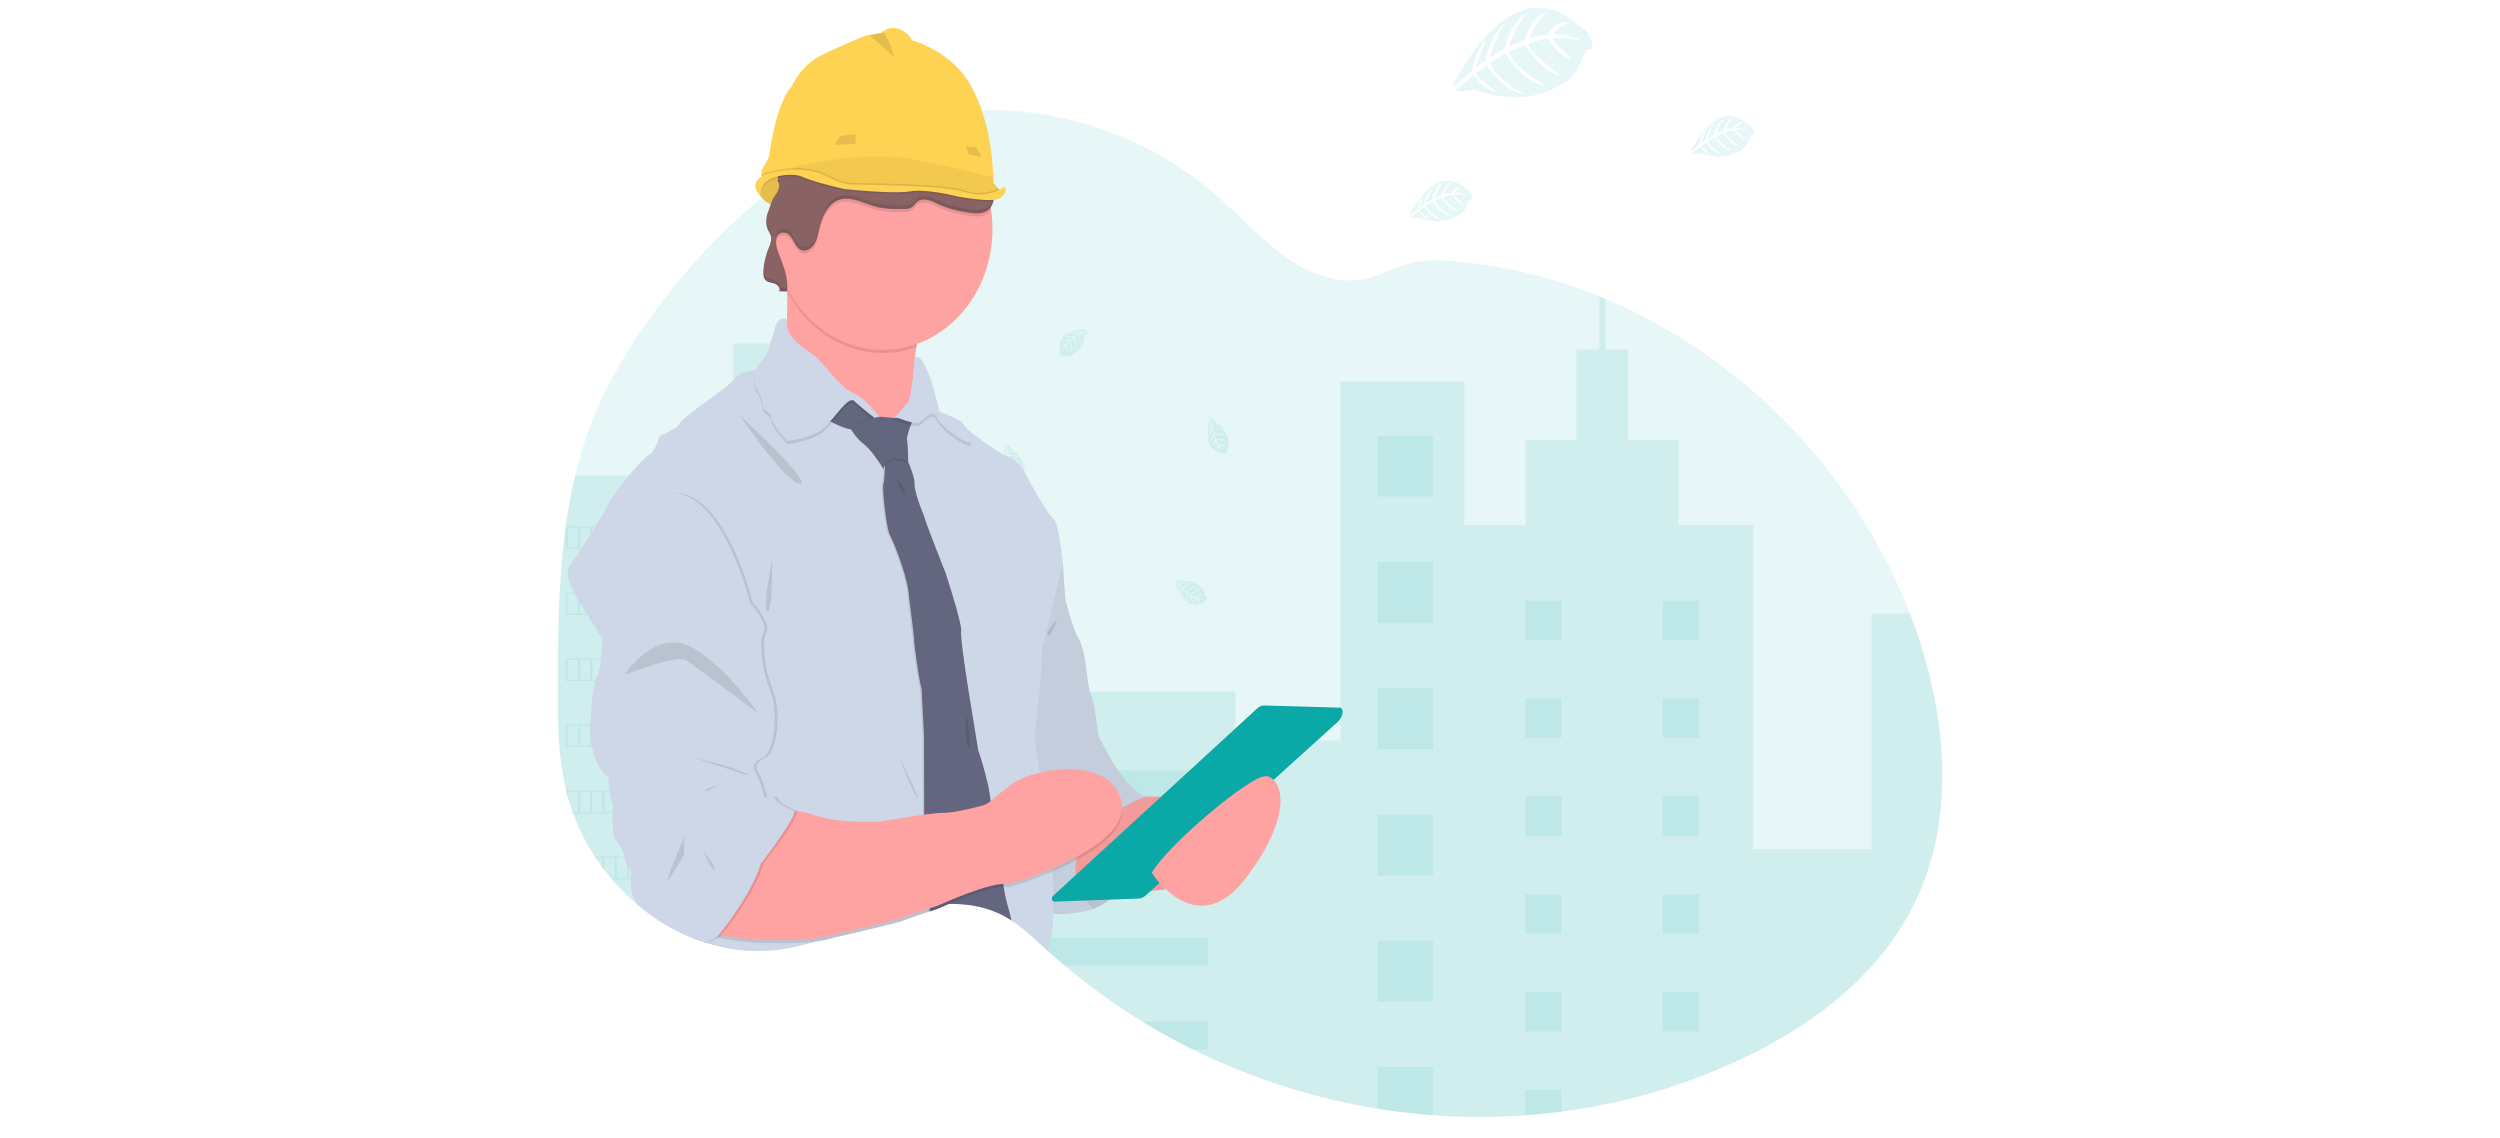 <svg xmlns="http://www.w3.org/2000/svg" data-name="Layer 1" viewBox="0 0 1164.07 530"><path fill="#0aa8a7" d="M893.458 416.252c-15.968 36.287-48.409 60.55-82.016 76.552a302.605 333.23 0 0 1-84.44 24.814q-8.357 1.093-16.768 1.695a325.205 358.116 0 0 1-43.028-.053q-12.926-.947-25.762-3.026a324.916 357.798 0 0 1-86.134-27.62q-11.868-5.886-23.255-12.85a297.507 327.615 0 0 1-36.349-26.178q-3.824-3.218-7.55-6.574l-1.023-.92c-1.954-1.775-3.89-3.589-5.856-5.35a85.13 93.746 0 0 0-10.377-8.196 29.405 29.405 0 0 0-.745-.47 36.52 36.52 0 0 0-2.056-1.218 47.08 51.845 0 0 0-4.413-2.145c-6.944-2.913-14.38-3.973-21.92-3.794-1.25 0-2.5.093-3.758.186a79.243 79.243 0 0 0-5.272.582l-.65.1a119.502 131.596 0 0 0-16.55 3.912c-8.382 2.648-16.612 5.959-24.897 8.944-3.517 1.278-7.04 2.496-10.593 3.589l-.782.238a115.955 127.69 0 0 1-15.397 3.549 85.792 94.475 0 0 1-35.236-3.125l-.397-.126-.734-.238-1.004-.345q-2.525-.873-5.008-1.913l-1.004-.424q-2.404-1.02-4.707-2.191l-1.004-.503q-2.405-1.232-4.708-2.602c-.553-.318-1.1-.662-1.64-.986q-2.454-1.51-4.81-3.165-2.502-1.754-4.894-3.661-1.107-.874-2.189-1.794a97.01 106.828 0 0 1-11.644-11.566c-.199-.219-.385-.444-.57-.662a100.118 100.118 0 0 1-2.803-3.483 71.876 71.876 0 0 1-1.004-1.324q-1.617-2.171-3.12-4.442c-.15-.219-.295-.444-.439-.662a86.928 95.726 0 0 1-10.142-20.193 14.442 14.442 0 0 1-.235-.662q-1.202-3.41-2.194-6.932c-.27-.98-.53-1.986-.758-2.966-.078-.29-.15-.589-.216-.88-3.319-14.386-3.698-29.342-3.698-44.212v-5.197c.097-24.052.433-48.515 3.656-72.236 0-.166.042-.331.066-.49a204.867 225.6 0 0 1 4.395-23.715 158.869 174.947 0 0 1 7.4-24.032c7.413-19.2 18.193-36.671 30.163-52.865 14.43-19.484 30.962-37.465 49.377-52.302q3.968-3.197 8.044-6.21l1.257-.907c.44-.324.878-.662 1.316-.946.902-.663 1.804-1.285 2.718-1.914l1.022-.702 1.948-1.324.601-.377 1.04-.662 1.028-.662q1.804-1.172 3.65-2.29 7.881-4.84 16.136-8.846 2.435-1.185 4.9-2.284a172.805 190.293 0 0 1 22.936-8.282q4.328-1.205 8.711-2.119 5.17-1.099 10.395-1.82a164.959 181.653 0 0 1 16.702-1.37c39.27-1.053 78.938 13.022 109.714 40 12.264 10.752 23.284 23.483 37.058 31.726 12.024 7.176 26.098 10.149 38.976 4.502 10.642-4.668 17.568-6.985 29.52-6.277a247.433 272.473 0 0 1 72.33 16.658c.94.377 1.876.768 2.808 1.158 60.548 25.522 112.606 76.202 139.65 141.328q1.07 2.582 2.085 5.204c16.13 41.477 21.95 90.105 4.148 130.543z" opacity=".1"/><path fill="#0aa8a7" d="M380.028 187.222v251.023l-.782.238a115.955 127.69 0 0 1-15.397 3.549 85.792 94.475 0 0 1-35.236-3.125l-.397-.126-.734-.238-1.004-.344q-2.525-.874-5.008-1.914l-1.004-.423q-2.405-1.02-4.707-2.192l-1.004-.503q-2.405-1.231-4.708-2.602c-.553-.318-1.1-.662-1.64-.986q-2.454-1.51-4.81-3.165-2.502-1.754-4.894-3.661-1.107-.874-2.189-1.794a97.01 106.828 0 0 1-11.645-11.566c-.199-.219-.385-.444-.57-.662a100.073 100.073 0 0 1-2.803-3.483 71.872 71.872 0 0 1-1.004-1.324q-1.617-2.171-3.12-4.442c-.15-.219-.295-.444-.439-.662a86.928 95.726 0 0 1-10.142-20.193 14.463 14.463 0 0 1-.235-.662q-1.202-3.41-2.194-6.931c-.27-.98-.53-1.987-.758-2.966-.078-.292-.15-.59-.216-.88-3.319-14.387-3.698-29.343-3.698-44.213v-5.197c.096-24.052.433-48.515 3.656-72.236 0-.165.042-.331.066-.49a204.867 225.6 0 0 1 4.395-23.715h61.395v-34.115h12.24V159.82h26.345v27.402zm513.43 229.03c-15.968 36.287-48.409 60.55-82.016 76.552a302.605 333.23 0 0 1-84.44 24.814q-8.357 1.093-16.768 1.695a325.205 358.116 0 0 1-43.028-.053q-12.926-.947-25.762-3.026a324.916 357.798 0 0 1-86.134-27.62q-11.868-5.886-23.255-12.85a297.507 327.615 0 0 1-36.349-26.178q-3.824-3.218-7.55-6.574l-1.023-.92c-1.954-1.775-3.89-3.589-5.856-5.35a85.13 93.746 0 0 0-10.377-8.196 29.405 29.405 0 0 0-.745-.47 36.52 36.52 0 0 0-2.056-1.218 47.08 51.845 0 0 0-4.413-2.145v-102.69h111.578v22.86h48.968v-167.22h57.638v66.866h28.51v-39.59h23.554v-42.292h10.822v-24.628a201.8 201.8 0 0 1 2.807 1.158v23.47h10.534v42.318h23.537v39.59h34.707V395.39h55.167V285.695h17.778c16.154 41.491 21.974 90.119 4.172 130.557z" opacity=".1"/><path fill="#0aa8a7" d="M641.457 202.827h25.762v28.369h-25.762zm0 58.803h25.762v28.369h-25.762zm0 58.81h25.762v28.369h-25.762zm0 58.81h25.762v28.369h-25.762zm0 58.803h25.762v28.369h-25.762zm25.761 58.797v22.403q-12.926-.946-25.762-3.025V496.85zM472.181 358.686h90.175v12.85h-90.175zm0 39.028h90.175v12.85h-90.175zm90.175 39.028v12.844h-66.638q-3.824-3.218-7.55-6.574l-1.023-.92c-1.954-1.775-3.89-3.589-5.856-5.35zm0 39.021v12.85h-7.034q-11.868-5.885-23.255-12.85zm147.89-196.119h16.768v18.465h-16.768zm-363.128-86.053h16.768v18.465h-16.768zm0 42.901h16.768v18.465h-16.768zm0 42.894h16.768v18.465h-16.768zm0 42.901h16.768v18.465h-16.768zm0 42.901h16.768v18.465h-16.768zm0 42.894h16.768v18.465h-16.768zM774.27 279.644h16.768v18.465H774.27zm-64.023 45.549h16.768v18.465h-16.768zm64.023 0h16.768v18.465H774.27zm-64.023 45.556h16.768v18.465h-16.768zm64.023 0h16.768v18.465H774.27zm-64.023 45.556h16.768v18.465h-16.768zm64.023 0h16.768v18.465H774.27zm-64.023 45.549h16.768v18.465h-16.768zm64.023 0h16.768v18.465H774.27zm-64.023 57.459v-11.91h16.768v10.215zM263.352 245.059v10.593h64.13v-10.593zm5.711 9.93h-4.707v-9.268h4.707zm5.712 0h-4.708v-9.268h4.708zm5.711 0h-4.707v-9.268h4.707zm5.712 0h-4.708v-9.268h4.708zm5.711 0h-4.707v-9.268h4.707zm5.711 0h-4.707v-9.268h4.707zm5.712 0h-4.708v-9.268h4.708zm5.711 0h-4.707v-9.268h4.707zm5.712 0h-4.708v-9.268h4.708zm5.711 0h-4.707v-9.268h4.707zm6.012 0h-5.008v-9.268h5.008zm-63.126 20.829v10.56h64.13v-10.56zm5.711 9.897h-4.707v-9.235h4.707zm5.712 0h-4.708v-9.235h4.708zm5.711 0h-4.707v-9.235h4.707zm5.712 0h-4.708v-9.235h4.708zm5.711 0h-4.707v-9.235h4.707zm5.711 0h-4.707v-9.235h4.707zm5.712 0h-4.708v-9.235h4.708zm5.711 0h-4.707v-9.235h4.707zm5.712 0h-4.708v-9.235h4.708zm5.711 0h-4.707v-9.235h4.707zm6.012 0h-5.008v-9.235h5.008zm-63.126 20.855v10.56h64.13v-10.56zm5.711 9.897h-4.707v-9.235h4.707zm5.712 0h-4.708v-9.235h4.708zm5.711 0h-4.707v-9.235h4.707zm5.712 0h-4.708v-9.235h4.708zm5.711 0h-4.707v-9.235h4.707zm5.711 0h-4.707v-9.235h4.707zm5.712 0h-4.708v-9.235h4.708zm5.711 0h-4.707v-9.235h4.707zm5.712 0h-4.708v-9.235h4.708zm5.711 0h-4.707v-9.235h4.707zm6.012 0h-5.008v-9.235h5.008zm-63.126 20.829v10.592h64.13v-10.592zm5.711 9.93h-4.707v-9.268h4.707zm5.712 0h-4.708v-9.268h4.708zm5.711 0h-4.707v-9.268h4.707zm5.712 0h-4.708v-9.268h4.708zm5.711 0h-4.707v-9.268h4.707zm5.711 0h-4.707v-9.268h4.707zm5.712 0h-4.708v-9.268h4.708zm5.711 0h-4.707v-9.268h4.707zm5.712 0h-4.708v-9.268h4.708zm5.711 0h-4.707v-9.268h4.707zm6.012 0h-5.008v-9.268h5.008zm-62.88 20.848c.23.993.487 1.986.758 2.966v-2.304h4.707v9.269h-2.513c.072.218.15.444.235.662h60.721v-10.593zm11.177 9.931h-4.708v-9.269h4.708zm5.711 0h-4.707v-9.269h4.707zm5.712 0h-4.708v-9.269h4.708zm5.711 0h-4.707v-9.269h4.707zm5.711 0h-4.707v-9.269h4.707zm5.712 0h-4.708v-9.269h4.708zm5.711 0h-4.707v-9.269h4.707zm5.712 0h-4.708v-9.269h4.708zm5.711 0h-4.707v-9.269h4.707zm6.012 0h-5.008v-9.269h5.008zm-49.55 20.821c.143.219.288.444.438.663h3.12v4.442c.33.443.667.88 1.004 1.324v-5.76h4.708v9.269h-1.906c.186.218.372.443.57.662h42.62v-10.593zm14.981 9.931h-4.707v-9.268h4.707zm5.711 0h-4.707v-9.268h4.707zm5.712 0h-4.708v-9.268h4.708zm5.711 0h-4.707v-9.268h4.707zm5.712 0h-4.708v-9.268h4.708zm5.711 0h-4.707v-9.268h4.707zm6.012 0h-5.008v-9.268h5.008zm-18.072 20.822c.541.337 1.088.662 1.641.986v-.324h4.708v2.926l1.004.503v-3.43h4.707v5.622l1.004.423v-6.044h5.008v7.944l1.004.345v-8.951zm197.75-276.221s-14.334-.953-12.626 10.103a2.453 2.701 0 0 0 1.274 2.847s0-.821 1.467-.543a6.703 7.382 0 0 0 1.557.08 3.24 3.568 0 0 0 1.906-.861s4.028-1.834 5.597-9.084c0 0 1.155-1.582 1.113-1.986l-2.405 1.139s.83 1.92.18 3.515c0 0-.078-3.442-.547-3.363-.09 0-1.257.662-1.257.662s1.425 3.35.35 5.78c0 0 .408-4.118-.788-5.535l-1.744 1.106s1.665 3.456.535 6.276c0 0 .295-4.323-.89-6.005l-1.545 1.324s1.563 3.403.601 5.747c0 0-.126-5.038-.943-5.422a9.27 10.209 0 0 0-1.558 1.854s1.07 2.469.41 3.773c0 0-.41-3.35-.746-3.37 0 0-1.34 2.225-1.48 3.748a7.323 8.064 0 0 1 1.155-3.973 4.04 4.449 0 0 0-2.056 1.172s.21-1.569 2.405-1.708c0 0 1.112-1.682 1.413-1.787 0 0-2.17-.2-3.487.443 0 0 1.16-1.483 3.883-.808l1.521-1.37s-2.855-.43-4.064.046c0 0 1.39-1.324 4.473-.357l1.66-1.093a15.138 16.67 0 0 0-3.884-.37s1.527-.907 4.37.08l1.203-.59s-1.804-.384-2.303-.444c-.499-.06-.553-.218-.553-.218a6.18 6.806 0 0 1 3.35.41s2.494-1.046 2.452-1.218zm-37.625 53.805s-4.9 14.856 5.213 16.214a2.447 2.695 0 0 0 2.832-.537s-.704-.258-.055-1.708a6.848 7.54 0 0 0 .518-1.615 3.253 3.582 0 0 0-.217-2.258s-.45-4.773-6.319-8.487c0 0-1.046-1.675-1.412-1.741l.3 2.88s1.906-.332 3.114.807c0 0-3.006-.894-3.084-.377 0 .1.223 1.516.223 1.516s3.318-.556 5.128 1.271c0 0-3.475-1.602-5.044-.735l.47 2.106s3.48-.768 5.614 1.218c0 0-3.68-1.53-5.483-.762l.715 1.986s3.41-.662 5.177.987c0 0-4.425-1.324-4.984-.543a9.463 10.42 0 0 0 1.166 2.165s2.46-.424 3.403.662c0 0-3.036-.523-3.144-.179 0 0 1.557 2.053 2.843 2.648a7.359 8.103 0 0 1-3.12-2.35 4.04 4.449 0 0 0 .44 2.51s-1.312-.663-.813-3.013c0 0-1.154-1.648-1.154-1.986 0 0-.793 2.231-.6 3.807 0 0-.963-1.649.396-4.33l-.758-1.986s-1.202 2.893-1.118 4.31c0 0-.746-1.847.962-4.833l-.475-2.06a14.988 16.505 0 0 0-1.425 3.973s-.36-1.874 1.305-4.595l-.175-1.416s-.84 1.774-1.04 2.31c-.198.536-.348.517-.348.517a6.18 6.806 0 0 1 1.304-3.423s-.192-2.953-.355-2.953zm95.01-12.526s-4.895 14.883 5.212 16.207a2.453 2.701 0 0 0 2.837-.543s-.71-.258-.054-1.701a6.433 7.084 0 0 0 .511-1.622 3.253 3.582 0 0 0-.21-2.258s-.45-4.773-6.319-8.487c0 0-1.052-1.669-1.419-1.735l.307 2.873s1.906-.324 3.114.815c0 0-3.006-.894-3.09-.384 0 .105.222 1.516.222 1.516s3.32-.55 5.135 1.27c0 0-3.475-1.595-5.05-.734l.474 2.112s3.481-.775 5.616 1.218c0 0-3.686-1.536-5.49-.768l.716 1.986s3.41-.662 5.177.987c0 0-4.42-1.324-4.984-.537a9.277 10.215 0 0 0 1.202 2.165s2.453-.43 3.403.662c0 0-3.036-.523-3.145-.172 0 0 1.552 2.046 2.838 2.648a7.293 8.03 0 0 1-3.114-2.35 4.07 4.482 0 0 0 .433 2.51s-1.305-.663-.806-3.006c0 0-1.154-1.655-1.16-1.986 0 0-.788 2.237-.6 3.806 0 0-.963-1.642.395-4.33l-.757-1.986s-1.203 2.893-1.118 4.304c0 0-.746-1.84.962-4.827l-.48-2.065a14.988 16.505 0 0 0-1.426 3.972s-.355-1.874 1.31-4.595l-.174-1.416s-.842 1.774-1.046 2.31c-.204.536-.349.517-.349.517a6.222 6.852 0 0 1 1.31-3.423s-.216-2.946-.384-2.953zM427.727 316.11s-4.9 14.863 5.212 16.22a2.44 2.688 0 0 0 2.832-.543s-.704-.258-.054-1.701a6.475 7.13 0 0 0 .517-1.622 3.21 3.535 0 0 0-.217-2.258s-.45-4.773-6.318-8.48c0 0-1.047-1.676-1.413-1.742l.3 2.873s1.912-.324 3.115.815c0 0-3.006-.894-3.085-.384 0 .106.223 1.516.223 1.516s3.318-.55 5.128 1.271c0 0-3.475-1.596-5.044-.735l.47 2.112s3.48-.774 5.614 1.218c0 0-3.68-1.536-5.483-.768l.716 1.986s3.408-.662 5.176.987c0 0-4.419-1.324-4.984-.536a9.463 10.42 0 0 0 1.166 2.165s2.46-.43 3.41.662c0 0-3.043-.523-3.15-.173 0 0 1.556 2.046 2.843 2.649a7.317 8.057 0 0 1-3.12-2.344 4.022 4.43 0 0 0 .438 2.503s-1.31-.662-.81-3.006c0 0-1.15-1.655-1.156-1.986 0 0-.793 2.237-.6 3.806 0 0-.963-1.641.396-4.33l-.758-1.985s-1.202 2.893-1.112 4.303c0 0-.745-1.84.962-4.827l-.48-2.058a14.874 16.38 0 0 0-1.426 3.972s-.36-1.88 1.305-4.595l-.175-1.423s-.84 1.774-1.04 2.31c-.198.537-.348.517-.348.517a6.156 6.78 0 0 1 1.31-3.423s-.198-2.966-.36-2.966zm-19.443-140.083s-4.894 14.856 5.212 16.213a2.459 2.708 0 0 0 2.838-.536s-.71-.258-.054-1.708a6.74 7.422 0 0 0 .51-1.622 3.234 3.562 0 0 0-.21-2.25s-.45-4.774-6.324-8.488c0 0-1.047-1.675-1.413-1.742l.306 2.88s1.906-.33 3.11.808c0 0-3.008-.894-3.086-.377 0 .099.223 1.516.223 1.516s3.318-.556 5.134 1.27c0 0-3.475-1.601-5.05-.734l.47 2.105s3.48-.774 5.62 1.218c0 0-3.685-1.535-5.489-.76l.716 1.985s3.408-.662 5.176.993c0 0-4.419-1.324-4.984-.543a9.463 10.42 0 0 0 1.166 2.165s2.46-.423 3.41.662c0 0-3.037-.523-3.145-.178 0 0 1.551 2.052 2.838 2.648a7.395 8.143 0 0 1-3.12-2.35 4.04 4.449 0 0 0 .438 2.509s-1.31-.662-.805-3.013c0 0-1.155-1.648-1.16-1.986 0 0-.788 2.231-.602 3.807 0 0-.968-1.648.397-4.33l-.764-1.986s-1.202 2.893-1.112 4.31c0 0-.745-1.847.962-4.833l-.48-2.059a14.988 16.505 0 0 0-1.426 3.972s-.355-1.873 1.305-4.594l-.169-1.417s-.847 1.774-1.046 2.304c-.198.53-.348.523-.348.523a6.156 6.78 0 0 1 1.31-3.423s-.186-2.96-.354-2.96zm36.336 80.903s3.782 15.226 12.752 9.93a2.447 2.695 0 0 0 2.032-2.238s-.71.239-.932-1.357a6.613 7.283 0 0 0-.433-1.648 3.18 3.502 0 0 0-1.352-1.708s-2.868-3.615-9.62-2.927c0 0-1.73-.695-2.068-.516l1.756 2.152s1.39-1.477 2.97-1.325c0 0-2.94 1.192-2.724 1.649.048.093.974 1.099.974 1.099s2.405-2.562 4.858-2.225c0 0-3.673.9-4.503 2.609l1.485 1.423s2.44-2.84 5.23-2.575c0 0-3.817 1.086-4.887 2.86l1.635 1.185s2.405-2.72 4.75-2.476c0 0-4.293 1.741-4.36 2.721a9.373 10.321 0 0 0 2.093 1.026s1.803-1.906 3.12-1.635c0 0-2.76 1.503-2.663 1.854 0 0 2.344.662 3.697.344a7.335 8.077 0 0 1-3.775.066 4.004 4.41 0 0 0 1.67 1.768s-1.418.284-2.236-1.947c0 0-1.803-.615-1.996-.893 0 0 .53 2.33 1.503 3.495 0 0-1.647-.735-1.94-3.793l-1.667-1.146s.547 3.119 1.34 4.224c0 0-1.574-1.033-1.743-4.555l-1.467-1.377a15.03 16.551 0 0 0 .926 4.171s-1.268-1.324-1.334-4.581l-.884-1.053s.24 1.986.355 2.549c.114.563 0 .662 0 .662a6.174 6.8 0 0 1-.722-3.628s-1.7-2.284-1.84-2.185zm102.59 13.598s3.782 15.227 12.746 9.93a2.44 2.688 0 0 0 2.038-2.237s-.715.238-.938-1.324a6.319 6.958 0 0 0-.427-1.649 3.222 3.549 0 0 0-1.358-1.708s-2.868-3.615-9.62-2.92c0 0-1.73-.701-2.062-.523l1.75 2.152s1.388-1.476 2.97-1.324c0 0-2.94 1.192-2.718 1.649.042.092.974 1.099.974 1.099s2.405-2.563 4.858-2.225c0 0-3.68.9-4.51 2.609l1.492 1.423s2.405-2.84 5.224-2.575c0 0-3.81 1.085-4.882 2.86l1.636 1.185s2.405-2.721 4.743-2.476c0 0-4.292 1.74-4.353 2.72a9.3 10.242 0 0 0 2.087 1.027s1.803-1.907 3.12-1.635c0 0-2.754 1.502-2.663 1.853 0 0 2.344.662 3.703.345a7.365 8.11 0 0 1-3.782.066 4.046 4.456 0 0 0 1.672 1.767s-1.42.285-2.237-1.946c0 0-1.803-.616-1.99-.894 0 0 .523 2.33 1.497 3.496 0 0-1.647-.735-1.942-3.794l-1.665-1.158s.547 3.118 1.347 4.224c0 0-1.575-1.033-1.744-4.555l-1.473-1.377a14.844 16.346 0 0 0 .932 4.17s-1.274-1.324-1.34-4.58l-.884-1.053s.24 1.986.354 2.548c.115.563 0 .662 0 .662a6.174 6.8 0 0 1-.72-3.628s-1.696-2.303-1.835-2.204z" opacity=".1"/><path fill="#ced7e7" d="M508.722 423.448s31.19-11.566 24.734-52.547l-39.62-11.327-9.198 33.625z"/><path d="M484.638 393.2l24.078 30.248s31.19-11.566 24.734-52.547z" opacity=".1"/><path fill="#fed253" d="M353.575 90.444s4.208 7.54 9.962 3.773c5.753-3.767.234-14.174.234-14.174s-11.02-1.662-10.196 10.4z"/><path d="M363.537 94.217a5.934 6.534 0 0 1-4.636.86c-2.11-.588-3.733-2.376-4.605-3.548a10.04 11.056 0 0 1-.72-1.079c-.296-4.303.92-6.865 2.602-8.375 2.315-2.072 5.52-2.158 6.902-2.092.427 0 .673.066.673.066l.114.212c.163.338.517 1.086.896 2.086 1.287 3.277 2.82 9.215-1.226 11.87z" opacity=".1"/><path fill="#ffa2a2" d="M511.788 368.975l21.644 1.926 40.28.364-31.737 43.034s-10.07.602-12.145 2.165c-2.074 1.562-31.196.728-31.196.728l-4.702-22.06z"/><path d="M511.788 368.975l21.644 1.926 40.28.364-31.737 43.034s-10.07.602-12.145 2.165c-2.074 1.562-31.196.728-31.196.728l-4.702-22.06z" opacity=".05"/><path fill="#ced7e7" d="M489.898 253.275l5.032 9.4 1.095 16.393s3.505 13.976 6.132 18.074c2.627 4.098 3.721 14.95 3.721 14.95s1.095 10.122 2.405 12.287c1.31 2.165 3.066 17.875 3.066 17.875s11.604 25.549 22.107 28.68c0 0-52.095 18.803-24.734 52.547 0 0-19.479 5.297-24.078-.721-4.6-6.018-16.636-95.21-16.636-95.21l3.722-75.209z"/><path d="M489.898 253.275l5.032 9.4 1.095 16.393s3.505 13.976 6.132 18.074c2.627 4.098 3.721 14.95 3.721 14.95s1.095 10.122 2.405 12.287c1.31 2.165 3.066 17.875 3.066 17.875s11.604 25.549 22.107 28.68c0 0-52.095 18.803-24.734 52.547 0 0-19.479 5.297-24.078-.721-4.6-6.018-16.636-95.21-16.636-95.21l3.722-75.209z" opacity=".05"/><path fill="#ffa2a2" d="M426.693 161.654a46.894 51.64 0 0 0 1.263 25.091l-8.104 25.549s-61.726-37.843-56.472-47.006c2.976-5.197 3.355-18.948 3.115-29.871-.175-8.302-.71-14.963-.71-14.963s75.752 8.203 65.67 27.244a40.816 44.947 0 0 0-4.762 13.956z"/><path d="M431.455 147.698a40.816 44.947 0 0 0-4.762 13.956 51.072 56.241 0 0 1-60.198-26.237c-.175-8.302-.71-14.963-.71-14.963s75.734 8.203 65.67 27.244z" opacity=".1"/><path fill="#ffa2a2" d="M462.098 106.717a51.006 56.168 0 1 1-92.62-32.44q1.081-1.676 2.277-3.271a51.018 56.182 0 0 1 16.6-14.565 50.105 55.175 0 0 1 10.911-4.357 51.103 56.274 0 0 1 62.207 45.635 51.608 56.83 0 0 1 .626 8.998z"/><path fill="#ced7e7" d="M482.233 337.646c-.764 4.49.192 12.692 1.641 21.04.06.365.126.729.193 1.093.066.364.162.927.246 1.383a332.392 332.392 0 0 0 2.104 10.375c.71 3.23 1.347 5.998 1.888 8.275.818 3.41 1.377 5.555 1.377 5.555a1097.222 1097.222 0 0 0 .343 12.347c0 .755.042 1.523.06 2.317l.09 4.29c0 .477 0 .954.03 1.437 0 1.582.054 3.198.078 4.807.03 2.21.054 4.422.066 6.567v8.249c-.066 5.131-.252 9.004-.65 10.123a17.02 17.02 0 0 0-.384 1.238 38.014 41.861 0 0 0-1.13 6.27l-1.022-.92c-1.954-1.775-3.89-3.589-5.856-5.35a85.13 93.746 0 0 0-10.377-8.196 28.356 28.356 0 0 0-.745-.47 36.537 36.537 0 0 0-2.057-1.218 47.08 51.845 0 0 0-4.412-2.145c-6.944-2.913-14.38-3.973-21.92-3.794-3.006 1.265-4.96 2.172-4.96 2.172l-3.824 1.27-.637.213c-4.143 1.39-9.968 3.363-12.066 4.184-3.39 1.324-32.832 8.07-32.832 8.07a48.908 53.858 0 0 1-8.213 1.655 115.955 127.69 0 0 1-15.397 3.549 85.792 94.475 0 0 1-35.236-3.125 5.76 6.342 0 0 1-1.023-.033c.21 0 .415-.053.602-.093l-.734-.238-1.004-.344q-2.525-.874-5.008-1.914l-1.004-.423q-2.405-1.02-4.707-2.192l-1.004-.503q-2.405-1.231-4.708-2.602c-.553-.318-1.1-.662-1.64-.986q-2.454-1.51-4.81-3.165c-.265-2.496-.404-4.164-.404-4.164l-2.344-12.857-.12-.662-1.684-9.269-.12-.662-3.66-20.166-.12-.662-1.685-9.269-.12-.662-3.71-20.153-.12-.662-1.683-9.268-.12-.662-3.68-20.193-.12-.662-1.683-9.236-.12-.662-.668-3.641-1.004-5.515s-3.204-5.045-6.812-11.01l-.402-.662a696.996 696.996 0 0 1-3.115-5.124c-.342-.563-.673-1.119-1.004-1.668q-.75-1.252-1.455-2.443l-.324-.55-.066-.112c-5.183-8.832-1.714-12.672-1.714-12.672s2.177-3.244 4.984-7.534c.14-.219.283-.437.433-.662 1.203-1.854 2.525-3.88 3.824-5.906l1.004-1.575c.38-.59.751-1.179 1.112-1.761.144-.219.283-.444.415-.662 2.771-4.41 5.056-8.256 5.525-9.62.733-2.152 5.41-8.514 10.07-14.095 3.674-4.41 7.33-8.329 8.97-9.269 3.722-2.165 5.255-9.163 5.255-9.163s8.098-3.124 9.192-5.534c1.094-2.41 16.42-13.241 16.42-13.241s6.198-4.396 8.705-7.045a5.128 5.647 0 0 0 .92-1.185c.871-1.72 6.565-3.138 8.88-3.647.6-.133.973-.206.973-.206a19.593 21.576 0 0 1 3.505-5.064c.944-.92 2.123-4.092 3.115-7.164a135.604 135.604 0 0 0 1.911-6.574c1.756-6.508 5.255-4.581 5.255-4.581a12.024 13.241 0 0 0 .228 2.648c1.461 7.944 9.397 11.255 13.564 14.969 4.6 4.091 11.82 14.704 17.513 16.869 4.713 1.794 10.178 8.56 11.91 10.818l.132.172c.288.37.433.582.433.582s3.228-.185 5.194-.225h.716a2.092 2.304 0 0 0 1.094-.49c1.954-1.463 4.864-5.753 6.132-6.74 1.527-1.21 3.066-20.735 3.066-20.735l.078-.04c5.453-2.813 11.303 25.35 11.303 25.35s10.287 3.377 11.165 5.787c.168.477.943 1.324 2.11 2.35a115.672 127.378 0 0 0 16.894 11.818c.132.073.258.145.39.205a4.01 4.416 0 0 0 .367.192c.223.12.44.225.644.325q.486.238.901.397l.361.139a8.693 9.573 0 0 1 2.405 1.37c.216.172.433.351.643.543a16.99 18.71 0 0 1 2.25 2.49c.101.132.197.27.293.403a22.34 22.34 0 0 1 1.203 1.827 24.583 27.071 0 0 1 1.51 2.768s8.97 16.875 11.82 18.795c2.85 1.92 4.598 21.457 4.598 21.457l-9.62 39.267s-.45 9.93-1.292 20.06c-.47 5.68-1.064 11.46-1.774 15.618z"/><path fill="#63667e" d="M409.782 195.908s-6.45 3.853-11.49 4.217a9.469 10.427 0 0 1-1.97-.125c-5.28-.88-13.024-5.66-13.024-5.66l9.085-10.971 11.05 6.031 4.064 4.165z"/><path d="M461.45 97.72a6.048 6.66 0 0 1-.776.986c-3.163 3.31-8.778 1.94-13.089 1.172a47.664 52.487 0 0 1-10.9-3.47c-3.042-1.43-6.69-3.177-9.426-1.125-1.053.781-1.774 2.033-2.868 2.721-1.094.689-2.49.735-3.782.755-4.208 0-8.417.053-12.523-.993-6.126-1.576-12.463-5.542-18.289-2.926-4.557 2.039-7.028 7.5-8.26 12.75-.6 2.576-1.046 5.297-2.405 7.482-1.359 2.185-3.986 3.734-6.222 2.708-3.3-1.516-3.788-7.687-7.768-7.998-4.37-.338-4.317 4.634-3.042 8.23 1.888 5.296 4.36 10.592 4.467 16.114a51.036 56.201 0 0 1 2.91-59.876 5.495 6.051 0 0 0 2.17-2.794 3.794 4.178 0 0 0 .108-.477c.331-1.847-.6-3.787-.655-5.72-.21-4.72 4.43-8.01 8.687-8.606 2.832-.398 5.73-.093 8.568-.192a19.383 21.344 0 0 0 4.238-.623 20.387 22.45 0 0 0 6.613-3.74 51.103 56.274 0 0 1 62.207 45.635z" opacity=".1"/><path fill="#896363" d="M462.478 93.82a6.613 7.283 0 0 1-1.804 3.443c-3.163 3.31-8.778 1.933-13.089 1.165a47.068 51.832 0 0 1-10.9-3.443c-3.042-1.423-6.69-3.171-9.426-1.119-1.052.782-1.774 2.033-2.868 2.721-1.094.689-2.49.735-3.782.749-4.208.033-8.417.06-12.523-.987-6.126-1.582-12.463-5.541-18.289-2.933-4.557 2.04-7.028 7.508-8.26 12.758-.6 2.575-1.046 5.296-2.405 7.474-1.359 2.179-3.986 3.741-6.222 2.715-3.3-1.516-3.788-7.687-7.768-7.998-4.37-.337-4.317 4.635-3.042 8.23 2.236 6.27 5.278 12.506 4.28 19.153-.992 0-2.633-.04-3.607-.067.758-1.423-.685-3.118-2.122-3.601-1.437-.483-3.114-.477-4.208-1.629-1.095-1.152-1.1-2.933-.986-4.528a28.299 31.163 0 0 1 2.242-9.891c.788-1.986 1.804-4.138 1.202-6.217a16.04 17.663 0 0 0-1.298-2.708c-1.25-2.648-.956-5.958.114-8.692.457-1.166.788-2.265 1.166-3.31a13.37 14.724 0 0 1 2.05-4.125c1.377-1.887 2.724-4.727 1.203-6.482-.385-.443.385-.748.138-1.324a1.028 1.132 0 0 1-.09-.31 2.73 3.006 0 0 1 .433-1.987 4.407 4.853 0 0 1 .234-.444 3.42 3.767 0 0 1 .235-.437 19.112 21.047 0 0 1 5.2-6.243c1.305-1.04 2.832-2.039 3.35-3.72.6-1.987-.458-4.099-.548-6.197-.21-4.72 4.43-8.011 8.687-8.607 4.257-.596 8.67.39 12.818-.82 5.886-1.709 10.022-7.429 15.367-10.64a21.758 23.96 0 0 1 19.118-.755c6.24 3.138 10.948 9.48 17.465 11.864 2.31.848 4.81 1.185 6.89 2.589 2.405 1.629 3.866 4.475 5.116 7.282 1.906 4.257 2.29 8.534 3.608 13.043 1.046 3.575 2.495 8.249 2.615 12.367a11.255 12.394 0 0 1-.295 3.661z"/><path d="M362.918 85.525a2.675 2.946 0 0 0-.45-2.477c.155.517-.524.815-.15 1.245a2.405 2.648 0 0 1 .6 1.232zm-.47-3.993a2.483 2.734 0 0 0-.126.715c.115-.211.27-.43.127-.715zm98.394 14.115c-3.168 3.31-8.778 1.94-13.1 1.165a46.75 51.481 0 0 1-10.888-3.462c-3.048-1.43-6.692-3.178-9.433-1.126-1.046.782-1.768 2.033-2.868 2.722-1.1.688-2.489.734-3.78.748-4.21 0-8.418.06-12.53-.993-6.12-1.576-12.458-5.529-18.283-2.927-4.557 2.046-7.028 7.508-8.26 12.758-.602 2.575-1.04 5.296-2.406 7.481-1.364 2.185-3.992 3.734-6.222 2.715-3.3-1.523-3.788-7.687-7.768-7.998-3.108-.245-3.974 2.205-3.763 4.926.18-2.08 1.202-3.681 3.763-3.483 3.98.311 4.467 6.482 7.768 7.998 2.23 1.026 4.864-.517 6.222-2.715 1.36-2.198 1.804-4.905 2.405-7.474 1.233-5.25 3.704-10.719 8.26-12.758 5.826-2.608 12.163 1.324 18.283 2.926 4.09 1.053 8.333 1.02 12.53.987 1.292 0 2.657-.04 3.781-.742 1.124-.701 1.804-1.94 2.868-2.727 2.741-2.046 6.385-.298 9.433 1.125a47.056 51.819 0 0 0 10.888 3.47c4.322.767 9.932 2.151 13.1-1.172 1.72-1.808 2.236-4.423 2.122-7.283-.096 2.27-.697 4.33-2.122 5.84zm-89.544-33.01a6.39 7.038 0 0 0-.036.994c.06 1.377.535 2.754.686 4.098.222-1.649-.47-3.37-.65-5.092zm-12.216 46.973a4.425 4.873 0 0 1 .114.602 4.317 4.754 0 0 0-.114-2.045 15.59 17.167 0 0 0-1.299-2.715 7.425 8.176 0 0 1-.787-3.144 7.918 8.72 0 0 0 .787 4.594 15.277 16.823 0 0 1 1.3 2.708zm7.461 24.483l-3.517-.06a1.509 1.662 0 0 1-.109 1.443c.992 0 2.64.04 3.608.066a14.73 16.22 0 0 0 .174-3.429 14.098 15.525 0 0 1-.156 1.98zm-5.754-3.662c-1.437-.476-3.108-.483-4.178-1.641a3.812 4.197 0 0 1-.998-2.774c-.09 1.522 0 3.164.998 4.223 1.07 1.159 2.741 1.166 4.178 1.642a3.571 3.933 0 0 1 2.183 1.986c.607-1.37-.788-2.979-2.183-3.436zM470.167 428.076a36.526 36.526 0 0 0-2.056-1.218 47.08 51.845 0 0 0-4.413-2.145c-6.944-2.913-14.38-3.973-21.92-3.794-3.006 1.265-4.96 2.172-4.96 2.172l-3.824 1.27-.637.213c-.042-.464-.09-.927-.132-1.397-.042-.47-.09-.92-.139-1.384-1.347-14.042-2.405-28.468-2.405-28.468v-13.91l-.072-36.71-.6-12.103-.284-5.356-.054-1.02-.108-2.091-.06-1.245a10.16 11.189 0 0 1-.337-1.205 8.893 8.893 0 0 1-.12-.543 61.409 61.409 0 0 1-.48-2.443c-1.1-6.09-2.478-16.36-2.562-18.445-.108-2.78-2.297-19.41-2.297-19.41-.222-9.157-7.214-26.397-8.976-29.647-1.76-3.251-3.727-22.782-3.066-23.834.343-.563.565-3.893.704-6.965 0-.35.03-.695.042-1.033.09-2.403.132-4.41.132-4.41l6.878-1.495 1.845-.398.145-.033.06.133a80.24 80.24 0 0 1 1.545 3.39c.084.178.162.37.246.562.037.093.078.186.12.278 1.347 3.244 2.904 7.515 2.838 9.97-.108 4.344 4.383 14.83 4.383 14.83.433 2.41 9.956 26.39 9.956 26.39s7.774 23.503 7.335 27.363c-.439 3.86 3.721 29.408 3.721 29.408l4.27 26.277c2.073 5.177 4.81 17.107 4.81 17.107l1.04 6.766.197 1.291 2.772 18.054 1.358 8.845s.571 4.7 1.437 9.931c.072.47.157.947.24 1.423a66.169 72.865 0 0 0 2.267 10.163 34.551 38.048 0 0 1 1.16 4.866z" opacity=".1"/><path fill="#63667e" d="M470.912 428.546a29.388 29.388 0 0 0-.745-.47 36.526 36.526 0 0 0-2.056-1.218 47.08 51.845 0 0 0-4.413-2.145c-6.944-2.913-14.38-3.973-21.92-3.794-3.006 1.265-4.96 2.172-4.96 2.172l-3.824 1.27c-.048-.463-.09-.926-.138-1.396-.048-.47-.084-.848-.12-1.271-1.347-14.01-2.405-28.37-2.405-28.37v-14.027l-.072-36.618-.602-11.56-.12-2.396-.084-1.622-.108-2.145-.108-2.178-.079-1.57v-.344c0-.033 0-.072-.042-.112-.114-.358-.252-.9-.402-1.589l-.073-.331c-.03-.152-.066-.318-.096-.483-1.13-5.648-2.79-17.823-2.88-20.107-.108-2.78-2.296-19.411-2.296-19.411-.223-9.156-7.215-26.396-8.976-29.647-1.762-3.25-3.722-22.78-3.066-23.833.38-.662.6-4.681.745-7.998v-.768c.078-2.046.108-3.641.108-3.641l6.397-1.39 1.624-.351.252-.053.601-.133s.788 1.602 1.732 3.807l.12.278c1.377 3.27 3.006 7.72 2.958 10.249-.108 4.343 4.383 14.83 4.383 14.83.433 2.41 9.956 26.389 9.956 26.389s7.773 23.503 7.334 27.362c-.438 3.86 3.722 29.409 3.722 29.409l4.268 26.276c2.075 5.178 4.81 17.108 4.81 17.108l.968 6.302.198 1.278 2.183 14.248 2.014 13.128s.601 4.68 1.43 9.93c.08.477.157.954.241 1.437a66.511 73.243 0 0 0 2.267 10.21 36.674 40.385 0 0 1 1.274 5.289z"/><path fill="#fed253" d="M465.49 88.524s-2.297 3.257-4.37 3.257c-2.076 0-10.15-.364-14.358-1.807-4.209-1.444-24.842-2.536-24.842-2.536s-29.219.119-30.205-.967c-.986-1.085-18.168-6.872-19.918-6.508-.366.08-1.262.252-2.459.47l-1.37.245c-2.075.364-4.666.788-7.034 1.1-2.928.377-5.502.569-6.32.238v-2.774s3.392-5.43 3.608-6.985c.217-1.556 3.066-24.112 10.51-32.182a29.339 32.308 0 0 1 14.115-14.565c10.07-4.827 20.14-8.918 20.14-8.918l1.762-.278 5.682-.927a4.287 4.72 0 0 1 .56-.516c1.574-1.325 6.348-4.204 12.57 1.986l1.1 1.933s19.15 4.939 28.01 22.172c8.862 17.233 9.307 34.109 9.963 41.822 0 0-.44 2.171.438 3.012a12.27 13.512 0 0 1 .908.98c.08.086.157.172.23.265.251.278.486.569.68.807a.283.311 0 0 1 .06.067 1.924 2.119 0 0 0 .15.178z"/><path d="M465.49 88.524s-2.297 3.257-4.37 3.257c-2.076 0-10.15-.364-14.358-1.807-4.209-1.444-24.842-2.536-24.842-2.536s-29.219.119-30.205-.967c-.986-1.085-18.168-6.872-19.918-6.508-.366.08-1.262.252-2.459.47l-.312-2.118-.078-.523s33.162-7.832 55.268-3.728c22.107 4.105 38.418 8.673 38.418 8.673s-.44 2.172.438 3.013a12.27 13.512 0 0 1 .908.98c.078.085.157.172.23.264.251.278.486.57.68.808a.283.311 0 0 1 .06.066 1.996 2.198 0 0 0 .15.179z" opacity=".05"/><path d="M462.478 93.82c-4.095.35-11.64-.748-14.94-1.284a36.448 36.448 0 0 1-2.784-.563c-3.54-.848-14.43-3.224-21.043-2.125-7.99 1.324-30.535-1.086-30.535-1.086s-13.9-3.132-19.485-5.66c-2.05-.934-5.477-1.225-8.886-.762a24.74 27.243 0 0 0-2.585.51c-4.653 1.211-8.58 3.972-7.9 8.68a10.04 11.056 0 0 1-.72-1.08c-.296-4.303.92-6.865 2.602-8.375l.397-.178a48.553 53.467 0 0 1 6.264-1.477c.331-.06.674-.112 1.022-.159 5.982-.887 14.634-1.086 21.932 2.96 0 0 6.782 3.502 11.381 3.502 4.6 0 42.025.364 50.784 3.131a37.275 41.047 0 0 0 5.32 1.238 21.643 23.834 0 0 0 9.5-.986 11.255 12.394 0 0 1-.325 3.714z" opacity=".1"/><path d="M465.49 88.524s-2.297 3.257-4.37 3.257c-2.076 0-10.15-.364-14.358-1.807-4.209-1.444-24.842-2.536-24.842-2.536s-29.219.119-30.205-.967c-.986-1.085-18.168-6.872-19.918-6.508-.366.08-1.262.252-2.459.47l-1.37.245a24.409 26.88 0 0 0-7.034 1.1c-2.928.377-5.502.569-6.32.238v-.55a14.429 15.89 0 0 1 1.967-1.046 53.17 58.552 0 0 1 12.445-2.132c5.248-.212 11.387.464 16.78 3.456 0 0 6.781 3.502 11.38 3.502 4.6 0 42.025.358 50.784 3.132a38.068 41.921 0 0 0 5.32 1.231 22.124 24.363 0 0 0 11.598-1.833.283.311 0 0 1 .06.066 1.996 2.198 0 0 0 .15.178z" opacity=".1"/><path fill="#fed253" d="M354.404 91.417s-7.334-6.15 2.19-10.249c0 0 16.634-5.66 29.223 1.324 0 0 6.782 3.49 11.381 3.49 4.6 0 42.025.363 50.784 3.137a37.876 41.71 0 0 0 5.32 1.232 22.647 24.94 0 0 0 13.51-2.827c.601-.364 1.142-.55 1.305-.338.547.729.114 4.946-4.702 5.787-3.757.662-12.295-.59-15.884-1.166a39.805 39.805 0 0 1-2.777-.562c-3.54-.848-14.43-3.225-21.073-2.126-7.984 1.325-30.535-1.085-30.535-1.085s-13.894-3.132-19.479-5.667c-5.585-2.536-21.343-.351-19.263 9.05z"/><path d="M416.238 26.794c-.6-.953-8.326-7.766-11.477-10.52l5.682-.927a4.287 4.72 0 0 1 .56-.516c4.13 4.773 5.235 11.963 5.235 11.963zM391.18 63.333l-2.519 4.098 9.631-.358.217-4.581zm58.768 4.945l1.094 3.734 6.133 1.086-2.628-4.462zM344.665 193.63c.655 1.206 22.214 32.441 27.908 31.574 5.693-.867-27.908-31.573-27.908-31.573zm72.235 28.548s5.254 5.548 4.485 7.713c-.77 2.165-4.485-7.713-4.485-7.713zm-57.349 38.088s-4.6 23.741-2.189 24.496c2.411.755 2.19-24.496 2.19-24.496zm59.098 92.197c.764 2.41 7.113 18.08 8.537 18.922 1.425.84-8.537-18.922-8.537-18.922zm73.77-64.358c-.224.841-5.695 5.787-4.493 7.594 1.203 1.807 4.491-7.594 4.491-7.594zm-42.47 43.987c-.109.609-1.203 13.24.877 15.67 2.08 2.43-.878-15.67-.878-15.67z" opacity=".1"/><path d="M506.028 397.714a101.31 101.31 0 0 1-4.9 2.814 118.41 118.41 0 0 1-5.446 2.754c-.734.351-1.467.695-2.195 1.026q-1.659.755-3.282 1.45a186.88 186.88 0 0 1-9.277 3.688c-1.094.404-2.14.774-3.114 1.119-4.906 1.714-8.164 2.648-8.164 2.648a8.85 9.745 0 0 0-2.267-.205h-.65a28.521 31.408 0 0 0-3.035.423c-6.716 1.324-16.203 5.039-21.92 7.468-3.006 1.265-4.96 2.172-4.96 2.172l-3.824 1.27-.637.213c-4.142 1.39-9.968 3.363-12.066 4.184-3.39 1.324-32.832 8.07-32.832 8.07a48.908 53.858 0 0 1-8.213 1.655 149.875 165.042 0 0 1-20.573.517c-6.89.49-18.036-1.179-24.523-2.304l-1.034-.179c-2.507-.45-4.1-.774-4.1-.774l.841-1.278 17.26-26.224.103-.159 16.082-24.423.601-.887 1.461-2.218s.878-1.324 4.257-1.41h1.305a35.237 38.803 0 0 1 8.338 1.873l.782.259c11.645 3.674 29.645 2.754 29.645 2.754s11.2-1.986 20.002-3.178l.656-.093a80.736 88.907 0 0 1 8.675-.827c5.363.119 16.966-3.013 16.966-3.013 2.495-.589 3.547-1.085 4.954-2.191.187-.146.385-.305.601-.477.602-.496 1.293-1.105 2.183-1.86 1.623-1.37 3.902-3.23 7.485-5.84.312-.224.643-.45.998-.661.355-.212.805-.497 1.238-.735a46.948 51.7 0 0 1 10.894-3.973 63.86 70.323 0 0 1 9.481-1.436h.475c9.018-.53 18.23 1.172 23.616 6.753a14.784 16.28 0 0 1 2.44 3.31 13.708 15.095 0 0 1 .878 1.8 15.337 16.889 0 0 1 1.088 3.708q.066.358.11.715v.212c0 .192.035.384.047.576.48 7.925-6.986 15.088-16.45 20.914z" opacity=".1"/><path fill="#ffa2a2" d="M329.015 434.3s19.48 3.971 29.658 3.25c0 0 18.716 1.086 28.786-2.165 0 0 29.46-6.753 32.832-8.077 3.372-1.324 16.527-5.667 16.527-5.667s25.611-11.811 32.832-9.885c0 0 56.693-16.147 52.641-37.962-4.052-21.814-39.836-16.869-51.102-8.68-11.267 8.19-9.62 9.045-15.21 10.369 0 0-11.604 3.131-16.967 3.012-5.363-.12-29.333 4.098-29.333 4.098s-18.823.967-30.42-3.012c-11.598-3.98-13.9-.484-13.9-.484z"/><path d="M371.256 377.68a.295.324 0 0 1 0 .08 4.058 4.469 0 0 1-.342 1.423c-2.31 6.237-15.415 23.06-15.415 23.06a41.838 46.072 0 0 1-2.159 5.839 81.313 89.542 0 0 1-6.222 11.618 142.87 157.33 0 0 1-11.32 15.803h-.03a17.2 18.941 0 0 1-1.618 1.172c-1.413.927-3.535 2.072-5.537 2.211a5.76 6.342 0 0 1-1.022-.033c.21 0 .415-.053.601-.093l-.734-.238-1.004-.344q-2.525-.874-5.008-1.914l-1.004-.423q-2.404-1.02-4.707-2.192l-1.004-.503q-2.405-1.231-4.708-2.602c-.553-.318-1.1-.662-1.64-.986q-2.454-1.51-4.81-3.165-2.5-1.754-4.894-3.66c-1.203-2.457-2.195-4.635-2.736-5.807-.986-2.178-1.07-5.297-.95-7.554 0-.232 0-.45.036-.662.103-1.417.26-2.39.26-2.39a30.902 34.03 0 0 1-2.406-4.131 4.413 4.86 0 0 1-.673-2.377 2.561 2.82 0 0 0-.084-1.006c-.463-2.093-2.453-5.687-4.293-7.945-1.37-1.662-1.455-7.872-1.323-12.274.078-2.649.23-4.595.23-4.595a1.4 1.543 0 0 1-.572-.814 17.868 19.676 0 0 1-.974-4.49c0-.218-.054-.436-.085-.661-.384-3.039-.559-6.091-.559-6.091-4.449-3.568-6.565-9.136-7.55-14.102l-.127-.662a37.876 41.71 0 0 1-.685-9.268V337.076s.59-14.347 2.236-19.948c.066-.238.138-.456.21-.662a4.503 4.959 0 0 1 .47-1c.6-.88 1.027-2.542 1.382-4.508.247-1.364.451-2.88.601-4.39.14-1.257.247-2.508.331-3.667.234-3.098.307-5.515.307-5.515l-1.113-6.038a58.11 58.11 0 0 1-.703-4.972c0-.218-.048-.437-.072-.662a50.808 55.95 0 0 1-.15-9.235c0-.226 0-.444.036-.662a50.832 55.976 0 0 1 4.906-20.193l.3-.662q.601-1.324 1.263-2.602c.318-.629.655-1.251 1.004-1.867a49.588 54.606 0 0 1 3.006-4.773c.156-.225.318-.444.48-.662a48.986 53.944 0 0 1 6.23-7.071c6.071-5.747 11.645-8.243 16.707-8.435 22.136-.86 34.551 42.253 36.56 49.807.192.728.288 1.125.288 1.125s8.97 9.884 6.342 14.22a6.776 7.461 0 0 0-.907 3.126c-.722 5.832 1.346 15.439 1.346 15.439s.734 2.648 2.874 8.99l.631 1.854c1.341 3.972 1.654 10.64.884 16.61-.74 5.721-2.477 10.78-5.26 12.077-5.694 2.648-4.16 5.296-2.85 7.474a27.018 29.753 0 0 1 1.942 4.886 158.012 158.012 0 0 1 2.002 6.442 11.886 13.089 0 0 1 2.47-.728c1.077-.166 2.141-.047 2.345.966.11.543.728 1.185 1.6 1.828 2.585 1.96 7.37 4.012 7.37 4.012z" opacity=".1"/><path fill="#ced7e7" d="M369.946 377.68a3.962 4.363 0 0 1-.343 1.457c-2.297 6.243-15.415 23.106-15.415 23.106a42.746 47.072 0 0 1-2.158 5.839 76.594 84.345 0 0 1-4.912 9.447 141.374 155.681 0 0 1-12.493 17.81l-.138.165s-.53.444-1.37 1.013a15.631 17.213 0 0 1-4.9 2.264l-.735-.238-1.004-.344q-2.525-.874-5.008-1.914l-1.004-.423q-2.404-1.02-4.707-2.192l-1.004-.503q-2.405-1.231-4.708-2.602c-.553-.318-1.1-.662-1.64-.986q-2.454-1.51-4.81-3.165-2.502-1.754-4.894-3.661-1.107-.874-2.189-1.794c-.81-1.695-1.46-3.125-1.863-4.012-.986-2.178-1.07-5.297-.95-7.554 0-.232 0-.45.036-.662.102-1.417.258-2.39.258-2.39s-.487-.722-1.076-1.702a28.586 28.586 0 0 1-1.004-1.794c-.6-1.165-1.07-2.344-.98-3.012a1.34 1.476 0 0 0 0-.344 2.916 3.21 0 0 0-.09-.663c-.463-2.092-2.459-5.687-4.299-7.944-1.37-1.662-1.454-7.872-1.328-12.275v-.662c.084-2.284.21-3.932.21-3.932-.68-.325-1.202-2.728-1.539-5.297l-.09-.662c-.385-3.038-.56-6.09-.56-6.09-4.448-3.569-6.564-9.137-7.544-14.102a36.71 40.425 0 0 1-.782-10.593v-.165s.517-14.42 2.164-20.027c.067-.239.14-.457.21-.663a4.503 4.959 0 0 1 .536-.966c.914-1.404 1.521-4.78 1.918-8.236l.072-.662c.5-4.634.637-9.183.637-9.183l-1.118-6.038q-.457-2.482-.703-4.972c-.03-.218-.049-.443-.073-.662a50.82 55.963 0 0 1-.15-9.235c0-.225 0-.444.042-.662a50.712 55.844 0 0 1 4.906-20.193c.096-.225.193-.443.3-.662a47.105 51.872 0 0 1 2.574-5.005 45.48 45.48 0 0 1 1.004-1.668 51.237 51.237 0 0 1 1.713-2.57l.481-.661a49.046 54.01 0 0 1 6.175-7.051c6.613-6.243 12.625-8.653 18.036-8.434 21.313.84 33.277 42.404 35.243 49.806.192.728.288 1.125.288 1.125s8.976 9.884 6.35 14.22a6.776 7.461 0 0 0-.909 3.126c-.727 5.832 1.347 15.439 1.347 15.439s.733 2.648 2.874 8.99c.192.59.402 1.205.6 1.854 1.342 3.972 1.654 10.64.885 16.611-.74 5.727-2.47 10.778-5.26 12.076-5.688 2.648-4.16 5.296-2.845 7.474a27.018 29.753 0 0 1 1.942 4.886c1.04 3.118 1.996 6.442 1.996 6.442a11.7 12.883 0 0 1 1.203-.43 6.15 6.773 0 0 1 2.597-.298 1.148 1.265 0 0 1 1.028.966c.162.795 1.407 1.781 2.916 2.715a55.684 61.32 0 0 0 6.054 3.125z"/><path d="M290.815 314.018c2.08-.12 24.41-9.64 29.008-6.389 4.6 3.25 33.066 24.344 33.066 24.344s-17.837-25.668-33.379-31.693c-15.54-6.024-28.695 13.738-28.695 13.738zm32.098 38.809s22.33 4.94 25.72 8.316zm-4.298 36.771c-.325.364-8.417 20.364-7.768 20.364.65 0 7.551-11.917 7.551-11.917zm15.216-24s-6.565 2.536-5.802 2.774c.764.239 5.58-1.688 5.802-2.774zm-6.565 30.256c1.094 2.529 4.593 10.123 5.363 8.918.77-1.205-5.363-8.918-5.363-8.918zm81.956-200.456l-.937 1.47s-7.45-5.78-10.51-8.673c-3.06-2.893-10.286 10.361-15.98 13.976-5.693 3.615-15.318 4.582-15.318 4.582s-7.443-8.197-7.215-10.593c.23-2.397-3.499-3.132-3.72-4.82-.224-1.688-1.534-6.508-3.284-8.918-.926-1.271-1.058-5.25-.974-8.712.601-.133.974-.206.974-.206a19.593 21.576 0 0 1 3.505-5.064c1.972-1.927 5.032-13.738 5.032-13.738 1.75-6.508 5.25-4.581 5.25-4.581 0 9.884 9.197 13.499 13.79 17.597 4.594 4.098 11.82 14.704 17.514 16.876 4.671 1.754 10.136 8.54 11.873 10.804z" opacity=".1"/><path fill="#ced7e7" d="M409.222 193.948l-.937 1.477s-7.48-5.767-10.54-8.68c-3.06-2.913-10.286 10.361-15.98 13.976-5.693 3.615-15.318 4.588-15.318 4.588s-7.443-8.203-7.215-10.593c.23-2.39-3.499-3.131-3.72-4.826-.224-1.695-1.534-6.508-3.284-8.918-.926-1.27-1.058-5.25-.974-8.712l.974-.199a19.593 21.576 0 0 1 3.505-5.065c1.972-1.933 5.032-13.737 5.032-13.737 1.75-6.508 5.25-4.588 5.25-4.588 0 9.884 9.197 13.506 13.79 17.604 4.594 4.098 11.82 14.697 17.514 16.869 4.701 1.78 10.166 8.54 11.903 10.804z"/><path d="M409.782 195.908s-6.45 3.853-11.49 4.217a9.469 10.427 0 0 1-1.97-.125s5.56-4.575 10.724-5.509zm13.136 19.643s-8.134-3.489-10.822 1.761c.09-2.41.126-4.409.126-4.409l8.868-1.933s.854 1.741 1.852 4.085c-.024.31-.024.496-.024.496z" opacity=".1"/><path fill="#63667e" d="M396.321 200s9.745-6.442 14.428-5.9c4.912.563 14.43.96 14.43.96s-3.283 8.197-2.844 9.885c.44 1.688.547 9.885.547 9.885s-9.848-4.218-11.49 3.614c0 0-5.362-8.798-8.975-11.453a24.577 27.065 0 0 1-6.096-6.991z"/><path d="M451.373 207.48c-2.844 0-12.914-6.997-15.102-11.572-2.189-4.575-5.255.477-8.099 2.172-1.803 1.085-8.952-1.185-12.805-2.834 1.954-1.463 6.282-5.581 7.55-6.567 1.528-1.212 3.067-20.736 3.067-20.736 5.471-3.131 11.38 25.31 11.38 25.31s10.294 3.377 11.165 5.787c.17.476.944 1.324 2.11 2.35 1.203 3.337 1.864 6.09.734 6.09z" opacity=".1"/><path fill="#ced7e7" d="M451.373 206.03c-2.844 0-12.914-6.99-15.102-11.565-2.189-4.575-5.255.477-8.099 2.165-1.803 1.086-7.533-1.013-11.386-2.648 1.954-1.457 4.863-5.747 6.132-6.74 1.527-1.205 3.066-20.729 3.066-20.729 5.471-3.131 11.38 25.31 11.38 25.31s10.294 3.377 11.165 5.787c.17.476.944 1.324 2.11 2.35 1.203 3.317 1.864 6.07.734 6.07z"/><path fill="#0aa8a7" d="M490.265 417.205l95.177-87.39a5.098 5.614 0 0 1 3.403-1.325l35.507 1.026s2.46 1.987-1.148 6.33L533.42 416.98a5.711 6.29 0 0 1-3.427 1.417l-38.826 1.416a1.34 1.476 0 0 1-.902-2.608z"/><path fill="#ffa2a2" d="M536.305 406.453s20.79 32.785 43.888 2.291c23.1-30.494 16.42-46.516 9.415-47.363-7.004-.847-46.413 32.54-53.303 45.072z"/><path fill="#0aa8a7" d="M676.525 39.77s26.796-57.267 58.467-27.733c0 0 6.914 2.774 6.391 10.825 0 0-2.663-1.61-4.78 4.541a26.982 29.713 0 0 1-3.006 6.177 13.227 14.565 0 0 1-6.673 5.548s-14.213 11.725-40.54 2.681c0 0-7.442 1.179-8.645.16l8.652-6.965s4.394 7.183 10.821 8.004c0 0-10.82-7.481-9.583-9.103.253-.332 4.738-3.463 4.738-3.463s7.69 12.453 17.657 13.373c0 0-13.966-7.01-15.968-14.565l7.016-4.31s7.54 13.605 18.86 15.128c0 0-14.369-7.885-17.267-15.955l7.425-3.191s7.593 13.108 17.014 14.307c0 0-15.763-10.957-15.27-14.916 0 0 6.98-2.476 9.12-2.152 0 0 5.645 9.269 11.176 9.434 0 0-9.83-8.554-9.18-9.871 0 0 9.872-.563 15.03 2.066 0 0-7.335-4.496-15.03-3.767 0 0 3.481-4.509 8.02-5.502 0 0-5.44-2.463-10.413 5.667 0 0-7.677.775-8.627 1.715 0 0 3.884-8.792 8.663-12.533 0 0-7.124 1.384-10.653 13.3l-7.527 3.026s4.575-11.917 8.61-15.598c0 0-7.07 2.649-10.45 16.552l-6.926 4.144s3.23-10.593 6.914-15.763c0 0-6.078 4.012-8.862 17.028l-4.328 3.356s2.483-7.693 3.378-9.831c.896-2.139.445-2.582.445-2.582a25.173 27.72 0 0 0-5.67 13.75s-8.5 7.548-9 7.018zm110.82 30.627s12.11-25.88 26.417-12.533c0 0 3.126 1.251 2.886 4.886 0 0-1.202-.722-2.158 2.059a12.024 13.241 0 0 1-1.347 2.787 6.012 6.62 0 0 1-3.006 2.51s-6.427 5.296-18.325 1.211c0 0-3.36.53-3.902.073l3.908-3.152s1.984 3.251 4.894 3.615c0 0-4.882-3.376-4.329-4.111.11-.146 2.135-1.563 2.135-1.563s3.475 5.628 7.984 6.045c0 0-6.313-3.171-7.215-6.62l3.174-1.94s3.403 6.15 8.52 6.839c0 0-6.493-3.562-7.816-7.21l3.355-1.443s3.427 5.925 7.683 6.468c0 0-7.124-4.952-6.896-6.74 0 0 3.15-1.119 4.118-.973 0 0 2.55 4.19 5.05 4.257 0 0-4.442-3.86-4.148-4.456 0 0 4.461-.251 6.782.934 0 0-3.313-2.033-6.782-1.702a7.449 8.203 0 0 1 3.608-2.489s-2.46-1.112-4.708 2.562c0 0-3.469.351-3.896.775 0 0 1.756-3.973 3.914-5.66 0 0-3.222.621-4.81 6.01l-3.366 1.39s2.062-5.382 3.89-7.05c0 0-3.199 1.198-4.726 7.475l-3.126 1.867s1.455-4.794 3.12-7.124c0 0-2.747 1.814-3.998 7.693l-1.96 1.516s1.124-3.476 1.527-4.442c.403-.967.2-1.166.2-1.166a11.423 12.579 0 0 0-2.563 6.23s-3.877 3.41-4.088 3.172zm-131.2 30.11s12.107-25.88 26.452-12.533c0 0 3.12 1.251 2.886 4.893 0 0-1.203-.729-2.159 2.052a12.277 13.52 0 0 1-1.346 2.787 6.012 6.62 0 0 1-3.036 2.51s-6.42 5.296-18.32 1.211c0 0-3.36.536-3.9.073l3.907-3.152s1.984 3.251 4.888 3.622c0 0-4.882-3.383-4.329-4.118.114-.146 2.14-1.563 2.14-1.563s3.475 5.628 7.978 6.045c0 0-6.306-3.171-7.214-6.62l3.174-1.934s3.41 6.144 8.525 6.833c0 0-6.493-3.562-7.815-7.21l3.354-1.443s3.433 5.925 7.69 6.468c0 0-7.124-4.952-6.902-6.74 0 0 3.156-1.119 4.124-.973 0 0 2.55 4.19 5.05 4.264 0 0-4.443-3.867-4.148-4.463 0 0 4.455-.251 6.782.934 0 0-3.319-2.033-6.788-1.702a7.449 8.203 0 0 1 3.607-2.489s-2.453-1.112-4.7 2.562c0 0-3.47.351-3.897.775 0 0 1.75-3.973 3.914-5.66 0 0-3.223.622-4.81 6.01l-3.409 1.39s2.07-5.382 3.89-7.043c0 0-3.192 1.191-4.72 7.468l-3.132 1.867s1.461-4.794 3.127-7.124c0 0-2.748 1.814-4.004 7.693l-1.96 1.516s1.124-3.476 1.527-4.442c.403-.967.204-1.165.204-1.165a11.363 12.513 0 0 0-2.56 6.23s-3.86 3.409-4.07 3.17z" opacity=".1"/></svg>